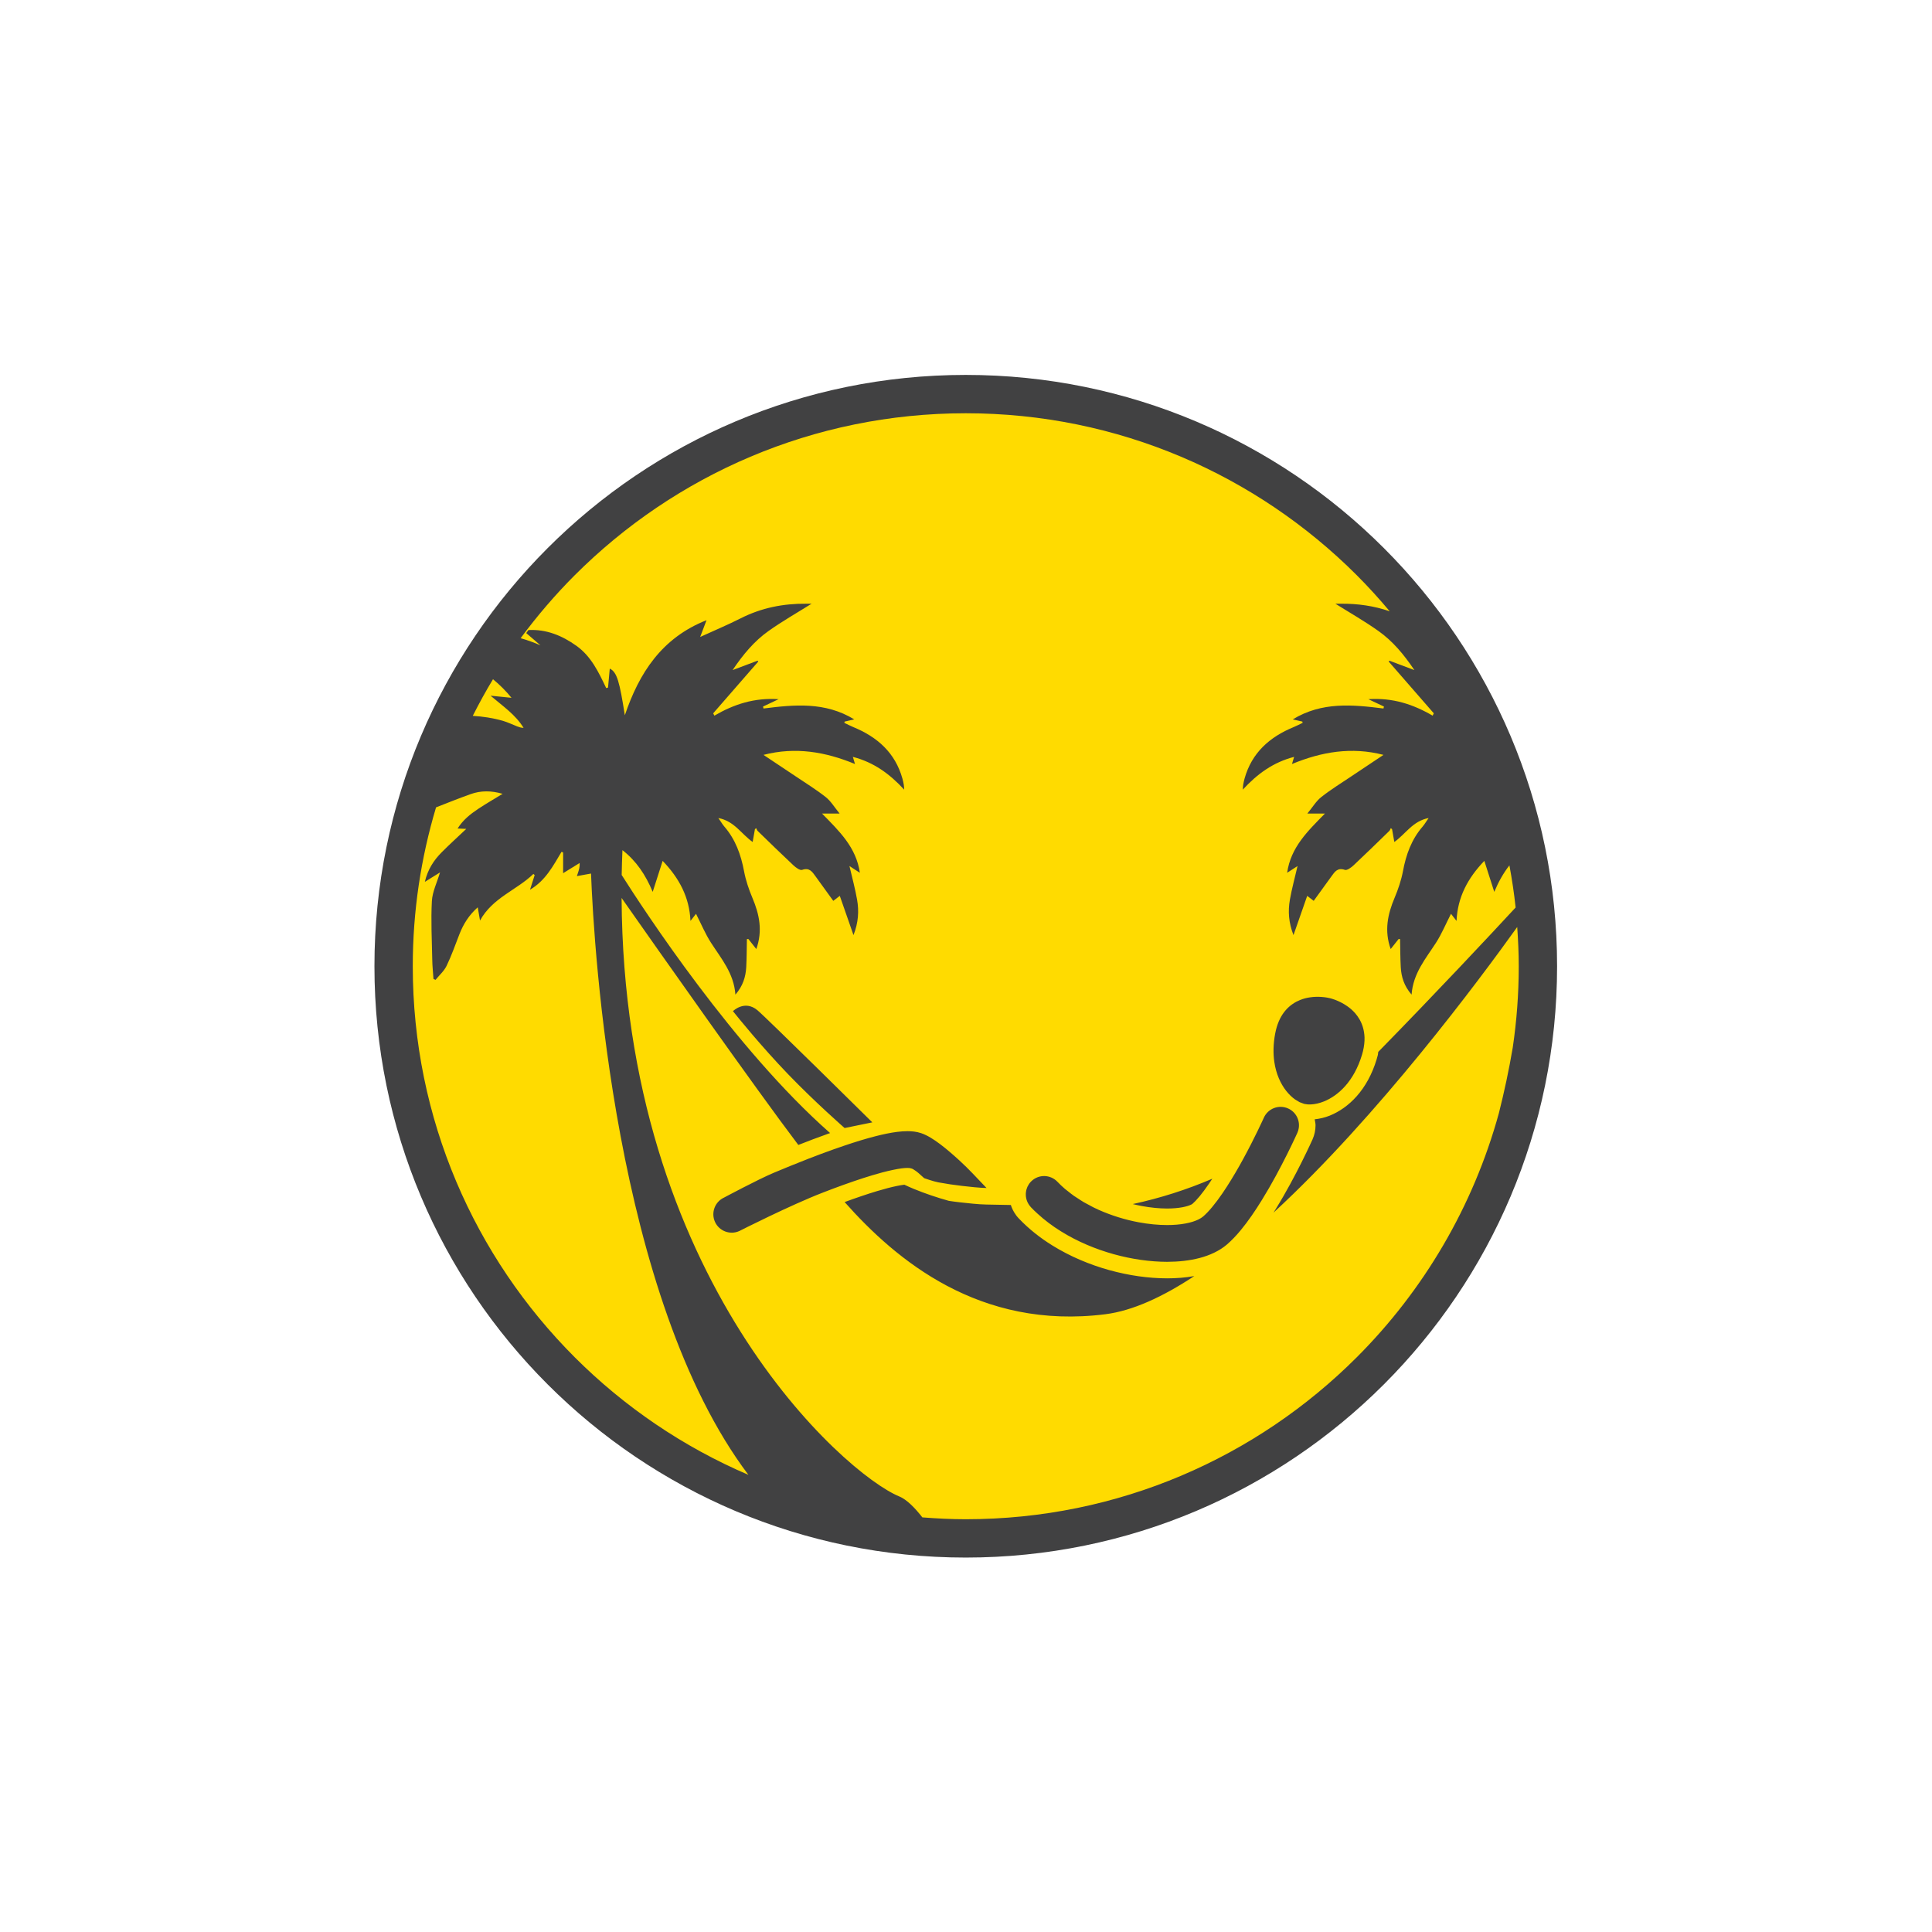 <?xml version="1.0" encoding="UTF-8" standalone="no"?>
<svg
   xmlns:dc="http://purl.org/dc/elements/1.1/"
   xmlns:cc="http://creativecommons.org/ns#"
   xmlns:rdf="http://www.w3.org/1999/02/22-rdf-syntax-ns#"
   xmlns:svg="http://www.w3.org/2000/svg"
   xmlns="http://www.w3.org/2000/svg"
   viewBox="0 0 377.947 377.947"
   height="377.947"
   width="377.947"
   xml:space="preserve"
   id="svg2"
   version="1.1"><defs
     id="defs6"><clipPath
       id="clipPath18"
       clipPathUnits="userSpaceOnUse"><path
         id="path16"
         d="M 0,283.46 H 283.46 V 0 H 0 Z" /></clipPath></defs><g
     transform="matrix(1.333,0,0,-1.333,0,377.947)"
     id="g10"><g
       id="g12"><g
         clip-path="url(#clipPath18)"
         id="g14"><g
           transform="translate(225.697,141.729)"
           id="g20"><path
             id="path22"
             style="fill:#ffdb00;fill-opacity:1;fill-rule:nonzero;stroke:none"
             d="m 0,0 c 0,-46.371 -37.594,-83.966 -83.967,-83.966 -46.373,0 -83.967,37.595 -83.967,83.966 0,46.373 37.594,83.969 83.967,83.969 C -37.594,83.969 0,46.373 0,0" /></g><g
           transform="translate(222.003,129.789)"
           id="g24"><path
             id="path26"
             style="fill:#414142;fill-opacity:1;fill-rule:nonzero;stroke:none"
             d="m 0,0 c 0.575,3.896 0.882,7.882 0.882,11.94 0,1.939 -0.093,3.855 -0.226,5.759 -5.547,-7.75 -20.423,-27.787 -35.764,-41.917 0.123,0.196 0.246,0.393 0.365,0.586 v 0.004 c 1.519,2.457 2.834,4.959 3.789,6.869 0.953,1.91 1.543,3.225 1.566,3.276 0.303,0.673 0.446,1.39 0.446,2.089 -0.002,0.295 -0.075,0.582 -0.125,0.87 0.734,0.082 1.476,0.246 2.218,0.545 l 0.004,0.003 c 1.352,0.547 2.739,1.479 3.957,2.856 1.219,1.377 2.246,3.182 2.92,5.42 l 0.002,0.017 0.156,0.559 0.008,0.039 0.01,0.029 c 0.035,0.147 0.023,0.282 0.053,0.428 8.65,8.834 16.344,17.067 20.161,21.189 -0.221,2.088 -0.536,4.147 -0.911,6.184 -0.89,-1.138 -1.613,-2.429 -2.223,-3.889 -0.531,1.65 -0.978,3.051 -1.459,4.549 -2.426,-2.528 -3.924,-5.315 -4.08,-8.811 -0.256,0.328 -0.514,0.656 -0.812,1.043 -0.78,-1.527 -1.368,-2.951 -2.188,-4.228 -1.51,-2.344 -3.373,-4.494 -3.596,-7.635 -1.111,1.282 -1.506,2.608 -1.588,4.031 -0.076,1.371 -0.07,2.748 -0.099,4.119 -0.072,0.002 -0.143,0.012 -0.211,0.018 -0.375,-0.475 -0.752,-0.949 -1.17,-1.477 -0.957,2.684 -0.447,5.098 0.57,7.508 0.53,1.258 0.977,2.576 1.231,3.91 0.449,2.436 1.256,4.668 2.894,6.563 0.278,0.324 0.494,0.701 0.875,1.246 -2.349,-0.443 -3.371,-2.344 -5.035,-3.514 -0.125,0.69 -0.226,1.291 -0.336,1.893 -0.062,0.043 -0.129,0.086 -0.191,0.129 -0.069,-0.135 -0.104,-0.301 -0.207,-0.399 -1.739,-1.689 -3.471,-3.386 -5.242,-5.045 -0.352,-0.33 -0.969,-0.783 -1.282,-0.672 -1.066,0.374 -1.482,-0.273 -1.963,-0.939 -0.867,-1.207 -1.74,-2.406 -2.611,-3.607 -0.344,0.263 -0.617,0.474 -0.953,0.732 -0.672,-1.91 -1.309,-3.732 -2.014,-5.758 -0.72,1.85 -0.82,3.52 -0.529,5.19 0.283,1.611 0.719,3.201 1.125,4.945 -0.566,-0.367 -1,-0.647 -1.527,-0.99 0.531,3.746 3.019,6.113 5.547,8.691 h -2.583 c 0.786,0.955 1.295,1.832 2.034,2.414 1.404,1.108 2.935,2.051 4.42,3.049 1.57,1.059 3.15,2.102 4.722,3.15 -4.689,1.211 -9.086,0.454 -13.431,-1.341 0.123,0.404 0.199,0.662 0.316,1.048 -3.059,-0.791 -5.391,-2.484 -7.535,-4.81 0.033,0.402 0.035,0.576 0.064,0.748 0.055,0.293 0.118,0.588 0.196,0.875 1.066,3.805 3.691,6.115 7.226,7.566 0.442,0.182 0.867,0.409 1.297,0.614 -0.016,0.06 -0.027,0.125 -0.043,0.187 -0.422,0.096 -0.842,0.194 -1.406,0.322 4.269,2.608 8.781,2.17 13.312,1.596 0.024,0.098 0.047,0.192 0.071,0.287 -0.69,0.324 -1.375,0.649 -2.285,1.08 3.57,0.242 6.576,-0.752 9.429,-2.416 0.055,0.116 0.113,0.229 0.172,0.344 -2.207,2.533 -4.41,5.066 -6.621,7.6 0.035,0.043 0.07,0.082 0.105,0.123 1.147,-0.43 2.29,-0.862 3.665,-1.379 -1.567,2.334 -3.198,4.263 -5.262,5.728 -2.039,1.451 -4.229,2.696 -6.328,4.012 h 0.775 c 2.489,0.026 4.889,-0.317 7.197,-1.114 -1.536,1.832 -3.142,3.604 -4.832,5.295 -14.695,14.691 -34.966,23.769 -57.385,23.77 -22.419,-0.001 -42.689,-9.079 -57.385,-23.77 -2.872,-2.874 -5.521,-5.967 -7.939,-9.24 0.978,-0.28 1.945,-0.631 2.904,-1.043 -0.695,0.598 -1.39,1.194 -2.082,1.79 0.106,0.148 0.215,0.298 0.32,0.447 2.625,0.138 4.932,-0.803 7.047,-2.315 2.16,-1.541 3.262,-3.875 4.367,-6.201 0.092,0.026 0.184,0.051 0.27,0.076 0.086,0.926 0.168,1.852 0.254,2.782 1.07,-0.508 1.443,-1.955 2.211,-6.848 2.101,6.211 5.422,11.363 11.988,13.951 -0.32,-0.842 -0.582,-1.543 -0.932,-2.459 2.127,0.973 4.073,1.787 5.952,2.738 3.035,1.539 6.248,2.176 9.623,2.141 h 0.775 c -2.098,-1.316 -4.289,-2.561 -6.33,-4.012 -2.061,-1.465 -3.691,-3.394 -5.26,-5.728 1.375,0.517 2.518,0.949 3.664,1.379 0.035,-0.041 0.071,-0.08 0.106,-0.123 -2.207,-2.534 -4.414,-5.067 -6.619,-7.6 0.056,-0.115 0.115,-0.228 0.173,-0.344 2.85,1.664 5.86,2.658 9.426,2.416 -0.91,-0.431 -1.595,-0.756 -2.285,-1.08 0.027,-0.095 0.047,-0.189 0.07,-0.287 4.532,0.574 9.043,1.012 13.317,-1.596 -0.569,-0.128 -0.988,-0.226 -1.41,-0.322 -0.014,-0.062 -0.028,-0.127 -0.043,-0.187 0.433,-0.205 0.855,-0.432 1.297,-0.614 3.535,-1.451 6.162,-3.761 7.226,-7.566 0.082,-0.287 0.143,-0.582 0.195,-0.875 0.032,-0.172 0.032,-0.346 0.067,-0.748 -2.147,2.326 -4.477,4.019 -7.537,4.81 0.117,-0.386 0.193,-0.644 0.316,-1.048 -4.348,1.795 -8.74,2.552 -13.431,1.341 1.574,-1.048 3.154,-2.091 4.724,-3.15 1.486,-0.998 3.014,-1.941 4.418,-3.049 0.74,-0.582 1.248,-1.459 2.033,-2.414 h -2.582 c 2.528,-2.578 5.016,-4.945 5.551,-8.691 -0.531,0.343 -0.961,0.623 -1.527,0.99 0.404,-1.744 0.84,-3.334 1.121,-4.945 0.293,-1.67 0.195,-3.34 -0.528,-5.19 -0.707,2.026 -1.347,3.848 -2.011,5.758 -0.34,-0.258 -0.614,-0.469 -0.957,-0.732 -0.867,1.201 -1.742,2.4 -2.61,3.607 -0.48,0.666 -0.894,1.313 -1.961,0.939 -0.316,-0.111 -0.929,0.342 -1.281,0.672 -1.773,1.659 -3.508,3.356 -5.246,5.045 -0.103,0.098 -0.139,0.264 -0.203,0.399 -0.066,-0.043 -0.133,-0.086 -0.195,-0.129 -0.106,-0.602 -0.211,-1.203 -0.336,-1.893 -1.664,1.17 -2.686,3.071 -5.035,3.514 0.38,-0.545 0.597,-0.922 0.875,-1.246 1.638,-1.895 2.441,-4.127 2.898,-6.563 0.25,-1.334 0.697,-2.652 1.227,-3.91 1.019,-2.41 1.531,-4.824 0.57,-7.508 -0.418,0.528 -0.793,1.002 -1.168,1.477 -0.07,-0.006 -0.143,-0.016 -0.213,-0.018 -0.029,-1.371 -0.022,-2.748 -0.096,-4.119 -0.082,-1.423 -0.48,-2.749 -1.59,-4.031 -0.222,3.141 -2.086,5.291 -3.593,7.635 -0.821,1.277 -1.41,2.701 -2.188,4.228 -0.303,-0.387 -0.558,-0.715 -0.812,-1.043 -0.16,3.496 -1.659,6.283 -4.084,8.811 -0.481,-1.498 -0.928,-2.899 -1.459,-4.549 -1.049,2.514 -2.414,4.539 -4.43,6.115 -0.004,-0.006 -0.006,-0.012 -0.012,-0.017 -0.05,-1.219 -0.09,-2.428 -0.111,-3.621 3.199,-5.059 16.541,-25.504 30.586,-37.873 -0.106,-0.037 -0.211,-0.072 -0.317,-0.111 -1.478,-0.528 -2.951,-1.084 -4.345,-1.635 -6.336,8.367 -20.59,28.622 -25.936,36.247 0.287,-55.987 32.74,-84.54 40.74,-87.823 1.124,-0.462 2.325,-1.702 3.398,-3.079 2.104,-0.163 4.224,-0.273 6.37,-0.273 22.419,0.001 42.69,9.08 57.385,23.771 9.794,9.797 17.073,22.08 20.851,35.817 C -1.256,-6.544 -0.567,-3.342 0,0 m -112.171,-62.697 c -19.65,26.034 -22.667,77.084 -23.096,88.242 l -2.076,-0.377 c 0.049,0.159 0.103,0.317 0.158,0.473 0.146,0.44 0.285,0.883 0.25,1.453 -0.77,-0.469 -1.531,-0.941 -2.426,-1.496 v 3.033 c -0.078,0.037 -0.152,0.075 -0.23,0.106 -1.231,-2.041 -2.325,-4.203 -4.629,-5.565 0.262,0.825 0.472,1.489 0.683,2.153 -0.064,0.054 -0.129,0.107 -0.193,0.16 -2.451,-2.383 -5.971,-3.465 -7.828,-6.836 -0.127,0.732 -0.223,1.289 -0.334,1.941 -1.283,-1.138 -2.109,-2.457 -2.69,-3.951 -0.607,-1.558 -1.16,-3.146 -1.888,-4.65 -0.371,-0.764 -1.067,-1.367 -1.617,-2.047 -0.102,0.047 -0.198,0.094 -0.301,0.141 -0.063,0.943 -0.166,1.88 -0.18,2.824 -0.055,2.871 -0.209,5.746 -0.055,8.607 0.079,1.377 0.758,2.729 1.196,4.199 -0.67,-0.416 -1.385,-0.861 -2.229,-1.388 0.42,1.81 1.307,3.17 2.479,4.347 1.131,1.139 2.326,2.219 3.601,3.426 -0.476,0.022 -0.816,0.035 -1.275,0.057 0.797,1.254 1.857,2.103 2.988,2.857 1.135,0.758 2.322,1.436 3.621,2.233 -1.677,0.488 -3.209,0.486 -4.687,-0.041 -1.698,-0.608 -3.383,-1.275 -5.082,-1.944 -2.212,-7.386 -3.416,-15.209 -3.416,-23.32 0.001,-22.418 9.079,-42.688 23.769,-57.383 7.269,-7.267 15.905,-13.154 25.487,-17.254 m -40.453,111.385 c 1.478,-0.091 2.956,-0.307 4.429,-0.732 0.713,-0.206 1.389,-0.543 2.084,-0.813 0.293,-0.113 0.588,-0.209 0.945,-0.219 -1.171,1.926 -3.003,3.155 -4.845,4.723 1.115,-0.113 2.004,-0.203 3.076,-0.311 -0.849,1.04 -1.754,1.936 -2.718,2.726 -1.062,-1.745 -2.04,-3.545 -2.971,-5.374 M 6.507,11.94 C 6.508,-12.013 -3.211,-33.726 -18.91,-49.421 -34.605,-65.12 -56.318,-74.84 -80.273,-74.839 c -23.955,-0.001 -45.667,9.719 -61.362,25.418 -15.699,15.695 -25.419,37.408 -25.417,61.361 -0.002,23.954 9.718,45.667 25.417,61.363 15.695,15.7 37.408,25.42 61.362,25.418 23.955,0.002 45.668,-9.718 61.363,-25.418 C -3.211,57.607 6.508,35.894 6.507,11.94 M -33.245,-6.353 c 0.408,-0.515 0.844,-0.931 1.289,-1.248 l 0.668,-0.404 0.68,-0.252 c 0.306,-0.07 0.63,-0.099 0.972,-0.082 0.596,0.024 1.254,0.168 1.944,0.445 1.027,0.418 2.129,1.149 3.119,2.266 0.986,1.115 1.863,2.625 2.449,4.574 l 0.143,0.526 c 0.175,0.724 0.246,1.396 0.23,2.027 -0.021,0.549 -0.109,1.057 -0.25,1.523 -0.246,0.821 -0.668,1.502 -1.143,2.045 -0.363,0.411 -0.755,0.745 -1.146,1.014 -0.586,0.41 -1.162,0.686 -1.625,0.873 -0.463,0.182 -0.809,0.275 -0.943,0.305 -0.159,0.041 -0.608,0.137 -1.233,0.179 C -28.563,7.47 -29.132,7.47 -29.753,7.376 -30.216,7.31 -30.712,7.188 -31.206,6.989 -31.95,6.69 -32.7,6.21 -33.333,5.478 -33.646,5.114 -33.935,4.688 -34.171,4.204 -34.411,3.714 -34.61,3.169 -34.757,2.56 l -0.115,-0.534 c -0.281,-1.525 -0.295,-2.9 -0.121,-4.107 0.26,-1.811 0.939,-3.242 1.748,-4.272 m -60.741,-4.617 c 0,0 -15.519,15.34 -16.859,16.455 -1.887,1.575 -3.594,-0.136 -3.594,-0.136 0.809,-1.014 4.18,-5.176 8.043,-9.2 3.998,-4.16 8.344,-7.951 8.344,-7.951 0,0 3.469,0.715 4.066,0.832 m 62.382,-1.523 c 0.103,0.224 0.166,0.457 0.201,0.691 0.179,1.172 -0.43,2.367 -1.563,2.871 -1.359,0.61 -2.957,0 -3.562,-1.359 -0.024,-0.049 -1.313,-2.924 -3.104,-6.188 -0.162,-0.293 -0.328,-0.591 -0.494,-0.89 -0.77,-1.358 -1.609,-2.742 -2.453,-3.979 -0.512,-0.75 -1.025,-1.441 -1.518,-2.033 -0.49,-0.592 -0.955,-1.076 -1.345,-1.408 -0.164,-0.139 -0.399,-0.297 -0.717,-0.449 -0.475,-0.229 -1.123,-0.44 -1.901,-0.58 -0.783,-0.147 -1.687,-0.223 -2.669,-0.223 -1.292,0 -2.713,0.135 -4.174,0.408 -1.944,0.36 -3.95,0.975 -5.825,1.807 -0.242,0.111 -0.484,0.222 -0.722,0.338 -0.266,0.129 -0.517,0.275 -0.776,0.414 -0.261,0.139 -0.53,0.273 -0.784,0.423 -0.271,0.16 -0.526,0.335 -0.787,0.504 -0.202,0.132 -0.412,0.256 -0.606,0.393 -0.316,0.222 -0.608,0.46 -0.902,0.696 -0.123,0.1 -0.258,0.191 -0.377,0.293 -0.404,0.345 -0.786,0.703 -1.139,1.076 -1.03,1.08 -2.735,1.123 -3.813,0.093 -0.129,-0.122 -0.24,-0.255 -0.34,-0.394 -0.049,-0.071 -0.087,-0.147 -0.13,-0.221 -0.042,-0.073 -0.087,-0.144 -0.122,-0.22 -0.037,-0.081 -0.062,-0.166 -0.091,-0.251 -0.025,-0.074 -0.053,-0.146 -0.072,-0.222 -0.021,-0.086 -0.032,-0.174 -0.045,-0.262 -0.01,-0.076 -0.023,-0.152 -0.027,-0.23 -0.005,-0.088 -0.002,-0.177 0.002,-0.266 0.003,-0.076 0.007,-0.151 0.017,-0.227 0.011,-0.091 0.03,-0.18 0.05,-0.271 0.017,-0.07 0.035,-0.139 0.057,-0.208 0.029,-0.093 0.064,-0.183 0.105,-0.274 0.027,-0.061 0.058,-0.122 0.09,-0.181 0.049,-0.092 0.103,-0.181 0.163,-0.267 0.016,-0.022 0.026,-0.047 0.042,-0.068 0.004,0 0.008,-0.001 0.012,-0.001 0.064,-0.085 0.121,-0.173 0.195,-0.251 0.305,-0.322 0.625,-0.629 0.954,-0.93 1.07,-0.986 2.242,-1.863 3.48,-2.627 2.416,-1.506 5.07,-2.607 7.734,-3.351 2.664,-0.739 5.344,-1.114 7.831,-1.12 1.687,0.004 3.292,0.176 4.779,0.563 0.74,0.195 1.453,0.449 2.125,0.773 0.676,0.323 1.316,0.721 1.896,1.219 0.705,0.61 1.362,1.307 1.994,2.07 1.11,1.34 2.155,2.881 3.127,4.458 1.463,2.363 2.745,4.81 3.682,6.679 0.934,1.869 1.51,3.158 1.522,3.182 m -19.127,-21.369 c -2.735,0.004 -5.612,0.416 -8.477,1.207 h -0.004 c -2.861,0.797 -5.723,1.986 -8.363,3.625 l -0.004,0.002 c -1.76,1.091 -3.426,2.396 -4.902,3.947 -0.27,0.277 -0.502,0.588 -0.692,0.91 -0.148,0.242 -0.269,0.492 -0.373,0.754 -0.041,0.102 -0.076,0.213 -0.111,0.318 l -3.614,0.069 c -0.621,0.011 -1.289,0.06 -1.961,0.125 -0.668,0.062 -1.332,0.134 -1.891,0.199 -0.57,0.066 -1.105,0.135 -1.636,0.217 -1.746,0.486 -3.461,1.066 -5.121,1.746 -0.235,0.096 -0.467,0.193 -0.7,0.299 -0.234,0.105 -0.468,0.211 -0.703,0.322 -0.027,0 -0.054,-0.006 -0.086,-0.01 -0.273,-0.031 -0.629,-0.094 -1.023,-0.176 -0.801,-0.16 -1.797,-0.423 -2.879,-0.746 -1.48,-0.445 -3.133,-1.008 -4.781,-1.613 7.551,-8.512 19.789,-18.793 38.262,-16.463 4,0.504 8.441,2.553 13.055,5.602 -1.299,-0.233 -2.633,-0.334 -3.994,-0.334 z m -41.81,15.539 c 0.594,0.158 1.153,0.287 1.661,0.392 0.445,0.094 0.855,0.164 1.207,0.211 0.351,0.041 0.646,0.065 0.855,0.059 0.131,0 0.227,-0.006 0.277,-0.012 l 0.02,-0.002 c 0.055,-0.027 0.314,-0.043 0.5,-0.156 0.215,-0.133 0.518,-0.322 0.813,-0.582 0.583,-0.52 0.042,-0.039 0.832,-0.748 0.003,-0.002 1.382,-0.486 2.082,-0.615 1.209,-0.223 2.234,-0.375 3.449,-0.516 1.111,-0.129 2.586,-0.293 3.621,-0.311 -1.619,1.678 -2.463,2.649 -3.992,4.053 -1.012,0.922 -1.965,1.742 -2.866,2.416 -0.451,0.338 -0.884,0.639 -1.33,0.903 -0.218,0.134 -0.441,0.257 -0.673,0.369 -0.233,0.117 -0.475,0.216 -0.745,0.31 -0.357,0.117 -0.695,0.188 -1.023,0.229 -0.328,0.041 -0.648,0.058 -0.965,0.058 -0.508,0 -1.017,-0.041 -1.543,-0.105 -0.98,-0.125 -2.023,-0.346 -3.133,-0.629 -1.429,-0.363 -2.968,-0.836 -4.535,-1.367 -0.549,-0.184 -1.101,-0.377 -1.656,-0.571 -1.223,-0.437 -2.441,-0.894 -3.615,-1.347 -1.899,-0.738 -3.682,-1.471 -5.168,-2.094 -2.401,-1.016 -7.248,-3.621 -7.266,-3.625 -1.353,-0.615 -1.957,-2.215 -1.342,-3.574 0.616,-1.354 2.215,-1.957 3.571,-1.342 0.035,0.018 7.451,3.785 12.279,5.65 0.49,0.192 0.984,0.379 1.482,0.567 1.961,0.732 3.967,1.433 5.778,1.974 0.492,0.147 0.968,0.282 1.425,0.405 m 38.083,-4.922 c -0.432,0.078 -0.867,0.176 -1.309,0.285 4.006,0.863 7.932,2.111 11.676,3.719 -0.164,-0.248 -0.328,-0.494 -0.492,-0.735 -0.48,-0.703 -0.955,-1.339 -1.379,-1.855 l -0.004,-0.002 c -0.211,-0.252 -0.414,-0.48 -0.594,-0.668 -0.179,-0.187 -0.343,-0.34 -0.457,-0.439 -0.009,-0.008 -0.074,-0.053 -0.191,-0.112 h -0.008 c -0.105,-0.052 -0.279,-0.123 -0.496,-0.189 -0.219,-0.069 -0.486,-0.133 -0.785,-0.192 h -0.006 c -0.6,-0.111 -1.369,-0.181 -2.221,-0.181 h -0.017 c -1.115,0 -2.401,0.123 -3.717,0.369" /></g></g></g></g></svg>
